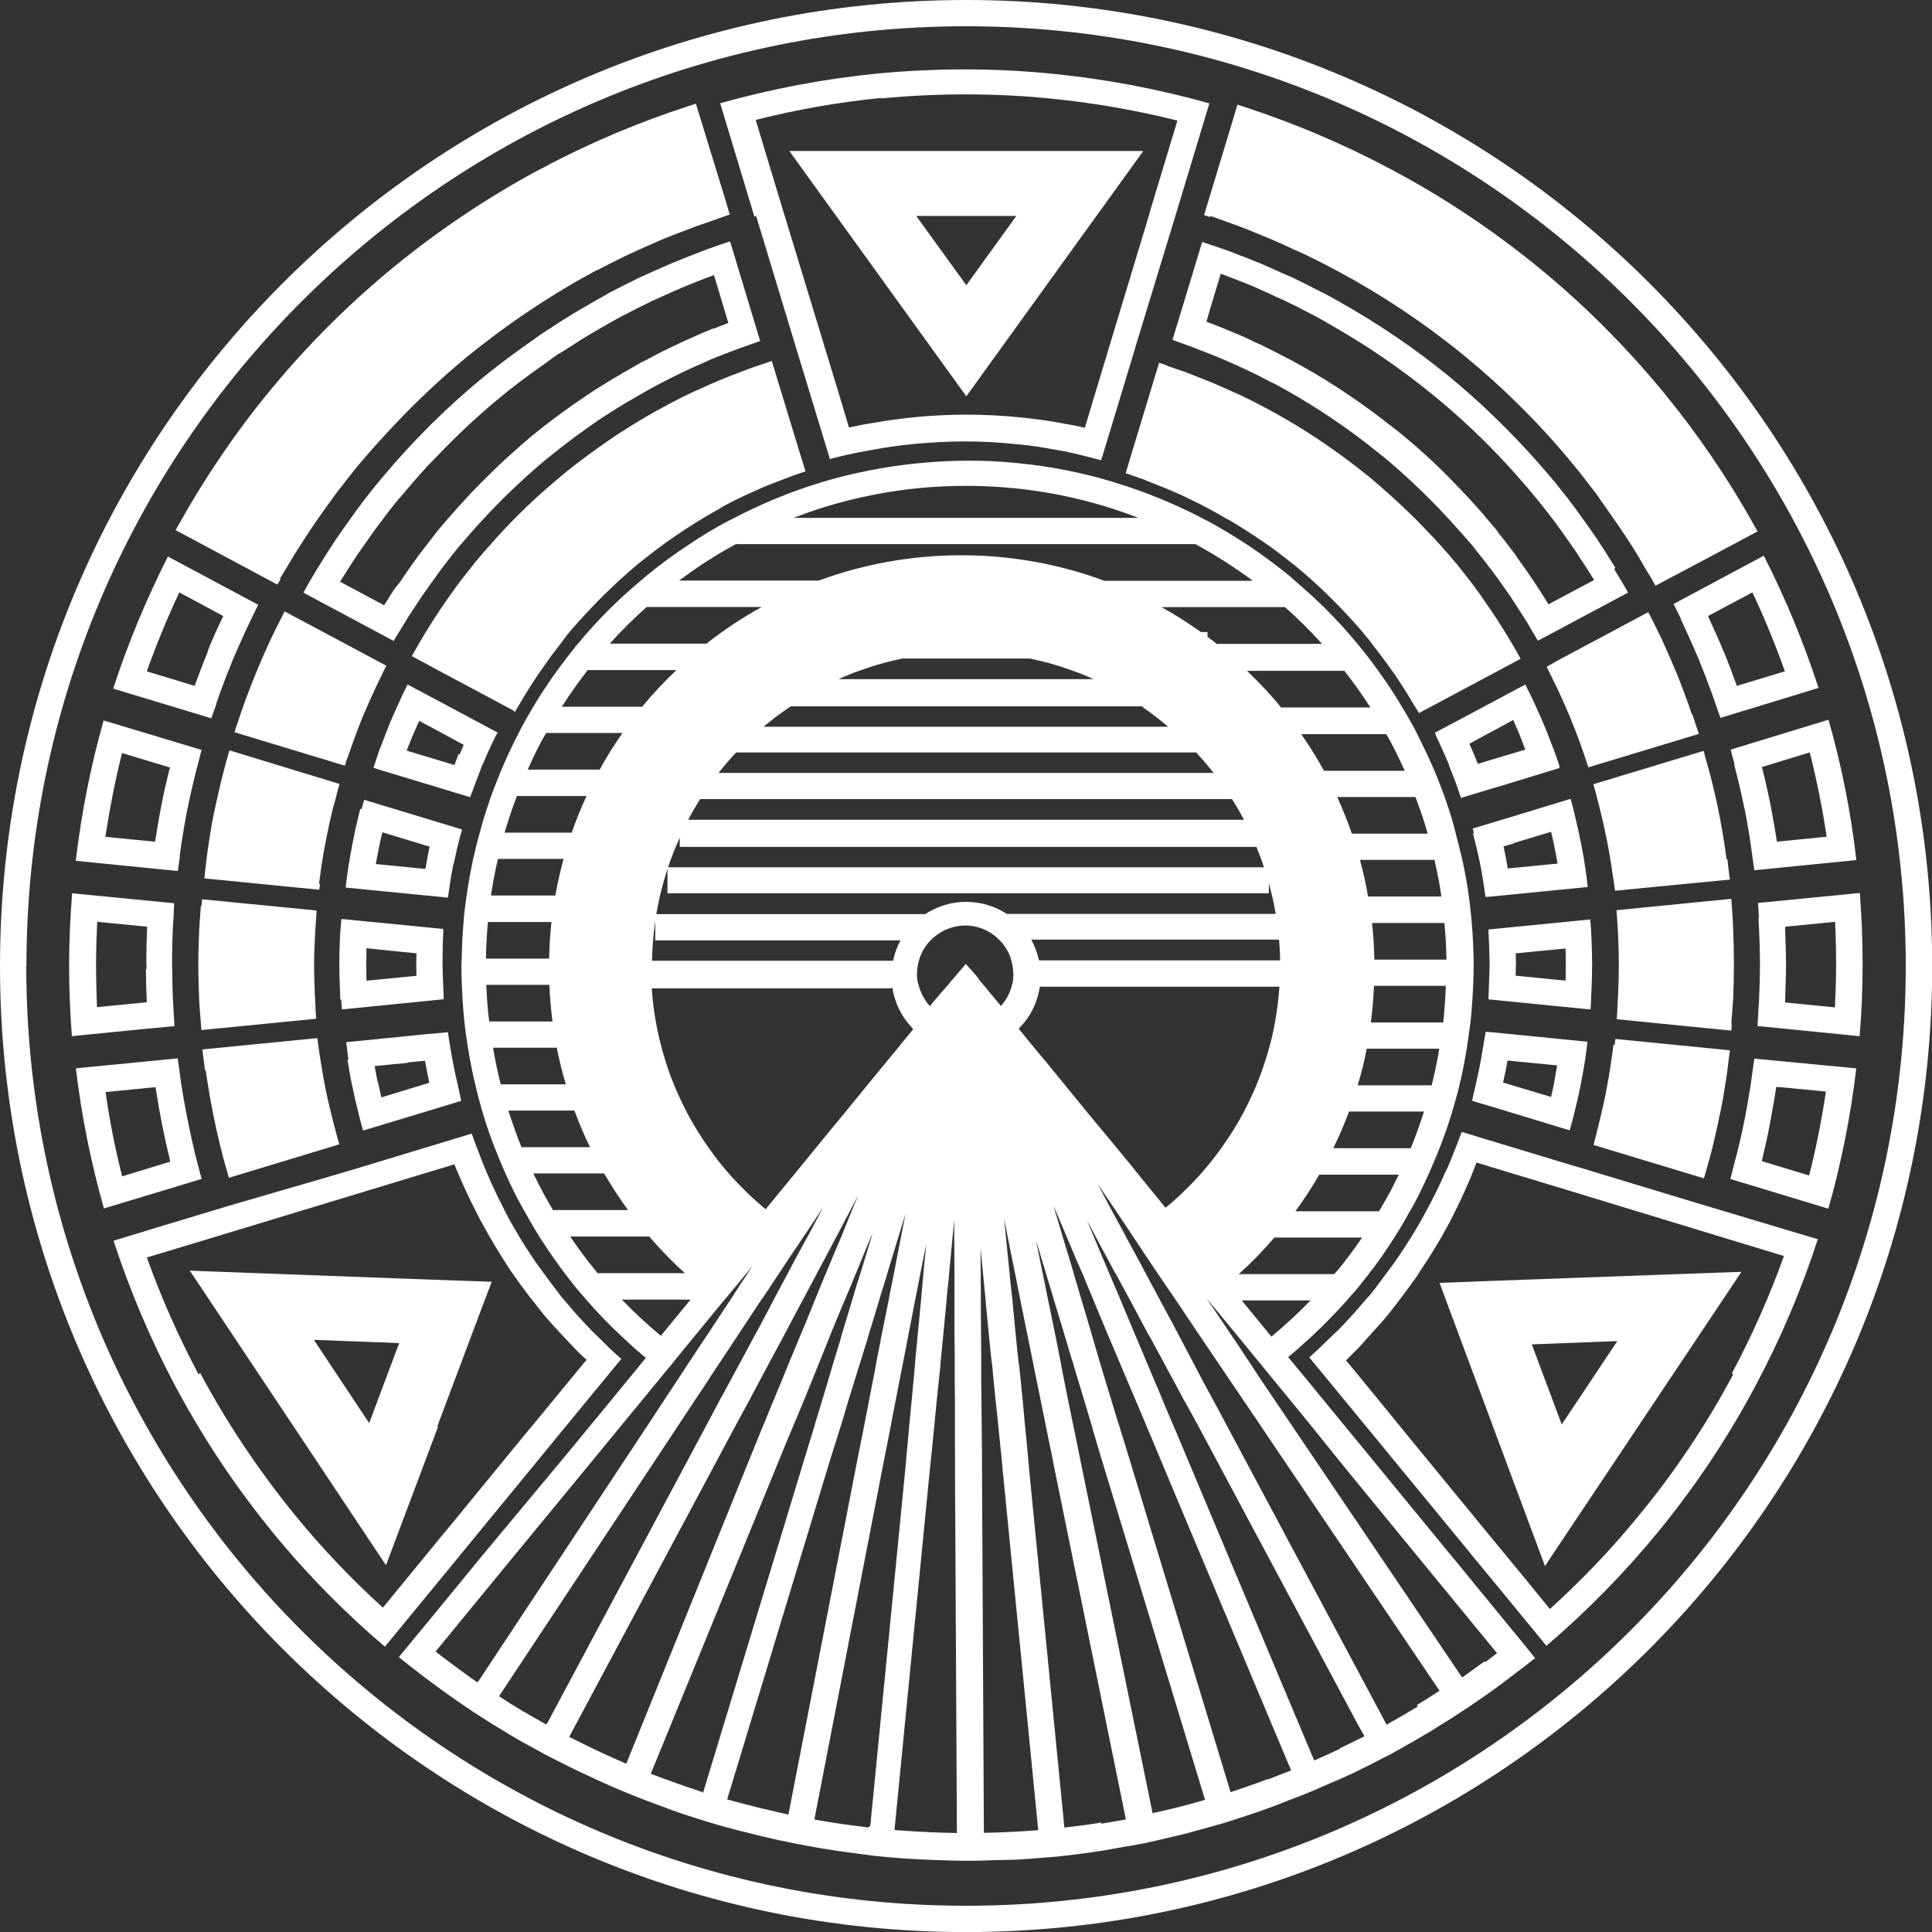 <svg xmlns="http://www.w3.org/2000/svg" width="83.293" height="83.296" viewBox="0 0 83.293 83.296"><rect x="0" y="0" width="83.293" height="83.296" fill="#333333" stroke="none"/><path fill="#fff" d="M7.52 44.228l-.034-.604-.032-.54c-.018-.413-.026-.83-.03-1.243l-.005-.25v-.24c0-.43.01-.85.03-1.28l.03-.49.03-.64-4.4-.43c-.08 1.03-.13 2.06-.13 3.1 0 1.02.04 2.04.12 3.06l3.23-.32 1.16-.11zM6.29 41.76l.002.092c.003.453.014.872.033 1.288l.002.07-.08.008-2.066.203c-.02-.6-.04-1.21-.04-1.82 0-.62.02-1.24.05-1.86l2.15.21v.07c-.02.44-.03.89-.03 1.33v.25l.01.17zm10.3 29.236l.013-.015 3.23-3.93.007-.01.443-.54 3.25-3.96.853-1.04.93-1.13 1.3-1.58.155-.18.02-.02-.09-.08c-.3-.26-.59-.55-.87-.83l-.29-.28-.18-.19c-.34-.35-.67-.72-.99-1.11l-.14-.16-.46-.6-.27-.37c-.19-.26-.39-.52-.57-.8-.17-.25-.34-.52-.5-.78-.22-.37-.44-.74-.64-1.13v-.01l-.09-.18c-.12-.24-.25-.48-.36-.73l-.16-.34-.14-.32-.12-.28-.15-.37-.18-.48-.05-.12-.13-.35-.07-.21-4.914 1.49-.826.246-4.81 1.4-.01.003-2.715.82-2.17.66c.7 2.142 1.59 4.26 2.69 6.32 1.22 2.273 2.63 4.374 4.21 6.3 1.47 1.796 3.09 3.432 4.82 4.9zM8.566 59.26c-.865-1.616-1.612-3.31-2.235-5.046l1.06-.32 2.72-.822 4.76-1.445.82-.248 2.7-.82 1.2-.36.08.2.1.23.06.15.29.64.05.1.12.26.22.43.17.34.03.06.08.14.33.59c.28.48.57.95.87 1.41l.12.17c.22.32.47.66.77 1.05l.06.07.43.55c.27.33.58.67.92 1.03l.28.3.05.05.14.15c.17.17.35.35.53.51l-.09.1-1.3 1.58-.93 1.13-.27.32-3.243 3.96-.45.54-2.5 3.05c-1.36-1.23-2.63-2.57-3.8-4-1.55-1.91-2.93-3.965-4.08-6.12zm10.287 2.238l.424-1.135.595-1.582.424-1.13.595-1.58.31-.81-2.81-.1-10.21-.38.31.46 8.15 12.24 2.24-5.96zm-5.323-3.734l3.68.138-1.294 3.45-2.385-3.588zm-4.836-6.93l-.18-.68-.103-.4c-.24-1.004-.44-2.014-.6-3.025l-.06-.45-.09-.65-1.84.18-2.55.25c.24 2.02.64 4.04 1.21 6.04l3.74-1.13.49-.15zm-3.433-.14c-.3-1.187-.54-2.395-.71-3.612l1.39-.136.76-.075.01.03c.16 1.06.37 2.11.62 3.13l.01.05-2.06.63zm36.39 32.602c23.01 0 41.65-18.646 41.65-41.646C83.3 18.64 64.65 0 41.65 0 18.645.002 0 18.646 0 41.65c0 23 18.646 41.646 41.646 41.646zM1.14 41.65C1.138 30.457 5.668 20.332 13 13 20.333 5.667 30.455 1.132 41.646 1.132c11.19 0 21.315 4.536 28.648 11.87S82.16 30.458 82.162 41.648c-.002 11.187-4.535 21.314-11.868 28.646S52.836 82.162 41.646 82.162c-11.19 0-21.313-4.533-28.646-11.865C5.665 62.964 1.134 52.837 1.132 41.65h.002zm67.45 1.417l.018-.284c.02-.402.032-.81.032-1.215 0-.39-.014-.78-.03-1.17l-.02-.368-.03-.39-3.846.38-.544.054.006.166c.02.372.035.74.04 1.108l.004.1.002.12-.002.11-.028.802-.016.465-.005.14.89.087 3.51.348.03-.453zm-1.096-.79l-2.15-.213.006-.38.006-.116-.004-.127-.006-.34 2.15-.21.01.69-.01.71zm-52.54-9.527l.146-.415.13-.367c.13-.363.27-.724.413-1.08l.057-.13c.15-.355.307-.707.47-1.06l.174-.362.188-.39.12-.246-1.4-.75-2.98-1.59-.13.255-.28.555-.19.39c-.42.902-.797 1.813-1.134 2.742l-.14.398-.2.592-.09.275 1.93.585 2.827.857.083-.26zm7.244-2.05l.126-.22.01-.017.108-.184.21-.35.334-.53.22-.33.126-.18.253-.36.214-.3.37-.48.15-.2.08-.11.01-.02c.36-.44.74-.85 1.13-1.26.37-.39.76-.77 1.16-1.14.26-.24.53-.47.8-.7l.29-.23c.29-.23.58-.45.88-.67.56-.4 1.14-.78 1.74-1.14l.68-.39.04-.03.03-.02.06-.03c.26-.14.54-.28.81-.41l.33-.15.6-.268.38-.15.38-.146.18-.07.39-.146.18-.06.26-.085-.24-.77-1.215-3.99-.28.095-.334.11-.45.16-.74.285-.44.176c-.27.11-.536.23-.8.356l-.35.15c-.38.18-.76.37-1.13.57l-.03.02c-1.16.613-2.25 1.31-3.28 2.07-.396.29-.78.58-1.154.89l-.28.237c-.605.51-1.184 1.03-1.734 1.588-.37.368-.72.748-1.06 1.13-.24.27-.48.54-.71.82l-.204.26-.4.506-.16.21-.31.43-.34.49-.076.11-.296.45-.39.62-.26.44-.17.3-.145.25.57.303.44.24 2.97 1.586.41.22zm47.445-6.224l-.48-.76-.346-.53c-.185-.27-.375-.536-.564-.798l-.316-.444c-.26-.348-.526-.688-.797-1.023l-.127-.16c-.4-.48-.816-.95-1.24-1.41-1.035-1.12-2.14-2.17-3.31-3.13-1.478-1.21-3.05-2.27-4.698-3.2l-.646-.36-.09-.04c-.42-.22-.85-.43-1.27-.64l-.51-.22c-.3-.14-.6-.27-.9-.4l-.57-.23c-.29-.11-.57-.22-.86-.33l-.61-.21-.48-.16-.8 2.64-.48 1.58.38.14.47.17.77.3.47.19c.26.11.52.23.79.35l.41.19c.3.14.6.29.89.45l.27.13c1.35.73 2.65 1.57 3.87 2.51.24.19.49.38.73.58l.02.01c.44.36.86.74 1.272 1.12.54.51 1.064 1.03 1.573 1.59l.57.63.435.5.09.11.09.12c.24.295.48.6.71.91l.23.31.53.756.255.39.46.72.254.436.214.36 3.89-2.075-.256-.442-.345-.57zm-2.875 1.588l-.402-.634-.07-.105-.195-.3c-.18-.264-.36-.526-.55-.786l-.09-.13-.14-.21c-.23-.31-.48-.63-.73-.94l-.02-.03-.07-.1-.11-.13-.29-.34-.05-.06-.09-.11c-.44-.51-.9-1-1.37-1.48-.38-.39-.77-.77-1.18-1.14-.33-.3-.66-.58-1-.86-.22-.18-.44-.35-.67-.52l-.11-.09c-1.29-.99-2.64-1.87-4.04-2.61l-.16-.08-.11-.06c-.31-.16-.62-.32-.93-.47l-.32-.14-.11-.06c-.27-.13-.54-.25-.82-.36l-.34-.14-.14-.06-.65-.25.16-.55.46-1.52.78.3.18.07.38.15.86.39.19.09.3.13c.4.19.81.4 1.21.61l.1.05.39.214.24.14c1.63.92 3.15 1.96 4.54 3.1 1.11.905 2.19 1.92 3.2 3.02.45.493.84.94 1.19 1.37l.05.06.077.092c.286.352.54.68.77.99l.17.24.14.19.54.77.21.33.12.18c.157.24.31.472.46.72l-1.9 1.01zm.477 7.01l-.126-.39-.11-.303c-.13-.35-.27-.7-.41-1.05l-.02-.05c-.15-.36-.32-.72-.48-1.08l-.15-.31-.19-.38-1.85.99-.3.16-1.75.93.02.04.04.11c.19.41.38.81.55 1.23v.02l.09.24c.14.34.27.68.38 1.03l.04.11.01.03.09-.03 1.26-.38.64-.19 2.22-.68zm-3.522-.114l-.184-.455-.19-.44.79-.43.05-.026.17-.09.88-.48.28.65.02.04v.01l.22.58-1.11.33-.96.29zM14.71 43.113l.03.406 3.01-.3 1.38-.14-.005-.15-.018-.46c-.014-.3-.028-.6-.028-.9v-.24c0-.38.01-.76.03-1.13v-.15l-3.47-.34-.92-.09-.04.44-.02.29c-.02.4-.03.81-.03 1.21 0 .39.01.78.03 1.18l.01.34zm1.097-2.232l2.146.22-.007.49.007.48-.314.03-1.84.18-.01-.68.01-.71zm4.464-6.52l.01-.03.05-.12c.12-.34.25-.67.38-1.01l.09-.24.02-.03c.17-.41.36-.82.56-1.22l.05-.09.02-.04-2.04-1.09-.22-.12-1.62-.86-.19.38-.14.31c-.16.35-.32.7-.47 1.06l-.02.06c-.14.35-.27.7-.41 1.06l-.12.36-.12.36.21.07 2.12.64 1.81.55.09.03zm-.5-1.86l-.01.02v.02l-.17.44-2.06-.62.24-.6.03-.07.27-.61.34.18.25.13.48.26.85.46-.18.43v-.01zm-4.24 2.36l-.07.3c-.19.77-.34 1.55-.46 2.34l-.05.36-.05.4.15.02 3.89.38.36.04.01-.03.02-.11c.06-.44.13-.89.22-1.32l.01-.02.03-.13c.08-.37.17-.75.27-1.13l.02-.04.04-.16-4.22-1.28-.12.42zm.92 1.01l1.94.59.13.04-.1.49-.01.08-.07.39-2.14-.21c.08-.45.17-.91.28-1.36zm33.8-20.14l-.28-.09-1.21 3.99-.23.77.26.09.2.07.4.14v.01l.16.06.43.17.37.15.64.28.29.14c.31.15.61.3.91.46l.72.41.05.02.46.28c.43.26.84.54 1.25.82.39.28.77.57 1.14.87h.01l.03.03c.27.22.54.45.8.69.4.36.78.74 1.16 1.13.39.41.77.82 1.13 1.27l.07.08.174.235c.257.327.51.657.75 1l.098.135.067.09c.296.436.585.89.854 1.35l.08.13.01.01.13.22.415-.22 3.97-2.12-.14-.25-.17-.296-.28-.47-.4-.64-.28-.42-.07-.1-.4-.58-.243-.338-.164-.215c-.2-.26-.396-.514-.6-.763-.23-.28-.47-.55-.71-.82-.35-.39-.71-.76-1.07-1.13-.53-.52-1.07-1.022-1.627-1.5l-.1-.084-.28-.24c-.377-.303-.76-.6-1.15-.884-1.054-.776-2.155-1.47-3.3-2.08-.37-.2-.75-.39-1.13-.57l-.35-.155c-.26-.12-.53-.24-.8-.354l-.45-.18-.71-.28-.5-.173-.32-.11zm-18.79-5.32l-.45.15-.62.22-.84.33-.57.23c-.31.13-.62.27-.93.41l-.47.21c-.43.21-.85.42-1.27.64l-.12.06v.01c-.31.17-.62.35-.93.53l-.48.28c-.32.19-.64.4-.95.6l-.42.27-.52.37c-.7.49-1.39 1-2.04 1.53-1.6 1.31-3.04 2.75-4.34 4.3l-.21.25c-.33.4-.64.8-.94 1.21l-.3.42c-.2.28-.4.56-.59.84l-.32.49-.5.8-.32.54-.25.45 3.89 2.08.2-.33.28-.46c.14-.223.28-.45.43-.67l.29-.44.25-.354.19-.27.06-.077.26-.37c.25-.33.5-.66.765-.983l.04-.05.09-.104c.32-.38.654-.76 1-1.13l.336-.36c.4-.42.81-.825 1.24-1.22.41-.38.835-.76 1.276-1.12l.02-.01c.7-.57 1.428-1.11 2.19-1.626.517-.34 1.05-.67 1.596-.98.27-.15.53-.31.8-.45l.03-.015c.394-.21.79-.41 1.19-.6l.39-.18.81-.36.478-.19.74-.28.51-.18.34-.12-.94-3.11-.332-1.11zm-.74 3.76l-.09.04-.39.16-.85.38-.14.07-.26.12c-.44.21-.84.42-1.23.63l-.03.01h-.01l-.66.38-.16.09c-.63.37-1.18.7-1.66 1.03-.79.53-1.56 1.1-2.3 1.7-.33.28-.66.57-.99.87-.4.36-.79.74-1.18 1.13l-.43.44c-.38.41-.72.78-1.04 1.15l-.44.52-.04.05-.394.51-.4.52-.17.24-.1.14c-.17.24-.35.49-.51.74L17 25.4l-.08.125-.36.57-1.9-1.016.457-.72.11-.17.204-.31.57-.81.12-.17.17-.23c.31-.42.6-.8.91-1.17l.09-.1.12-.14c.33-.4.67-.78 1.01-1.16l.46-.47c.86-.9 1.77-1.75 2.71-2.52.57-.47 1.22-.96 1.97-1.48l.2-.15.3-.21.22-.13.19-.12.16-.1c.25-.17.5-.33.76-.48l.24-.14.24-.14.16-.09c.24-.14.48-.28.73-.41l.04-.028.09-.04c.41-.216.82-.42 1.23-.62l.25-.11.2-.09c.3-.14.6-.27.904-.4l.366-.15.18-.07c.25-.1.5-.2.76-.29l.62 2.06-.62.243zm42.2 16.58l-.14-.42c-.16-.45-.34-.91-.52-1.37l-.01-.01c-.18-.44-.38-.89-.59-1.35l-.18-.38-.29-.58-.13-.25-3.95 2.11-.19.11-.24.13.12.25.21.43.17.35c.18.38.34.75.5 1.13l.03.08c.15.36.29.72.42 1.08l.12.34.14.42.09.26 4.76-1.44-.09-.27-.18-.55zm-9.42 5.17c.1.37.19.75.27 1.13l.03.14c.09.45.16.89.22 1.34l.02.1.01.04.35-.03 4.05-.4-.05-.42-.04-.3c-.11-.78-.27-1.56-.46-2.34l-.08-.34-.11-.4-2.76.84-1.46.44.04.15.02.06zm1.75.43l1.62-.49c.11.45.2.91.28 1.37l-2.15.21-.08-.47-.1-.48.45-.13zm-50.27 9.33c.06.38.12.75.2 1.12l.01.03c.08.4.17.79.27 1.18l.07.29.12.44 2.75-.83 1.48-.45-.03-.16-.11-.51c-.13-.53-.23-1.06-.32-1.59l-.09-.56-.02-.14-.89.08-.89.09-2.604.26.044.36.05.39zm2.62.12l.72-.07c.06.32.12.64.19.95l-2.07.63-.15-.67-.01-.02-.01-.02-.12-.64 1.43-.14zm45.84 1.65l.94.28 3.29 1 .11-.39.09-.35c.09-.37.18-.73.25-1.1l.02-.09c.07-.38.14-.75.2-1.12l.05-.37.05-.4-4.04-.4-.35-.03-.02.13-.1.57c-.08.54-.19 1.06-.31 1.59l-.12.52-.03.15zm1.54-1.73l2.15.21-.11.64-.01.04v.04l-.14.64-2.07-.62c.07-.31.14-.63.19-.95zm9.66-1.62l.05-.63.03-.43c.02-.48.03-.96.03-1.44v-.1c0-.47-.01-.94-.03-1.41l-.02-.46-.04-.59-.02-.29-4.95.49.02.28.03.45.02.37c.02.42.03.82.03 1.24v.03c0 .41-.01.81-.03 1.22l-.02.39-.02.44-.02.28 4.94.49.02-.29zm-.21-7.07l-.06-.46c-.07-.47-.15-.94-.24-1.41l-.01-.04c-.09-.48-.2-.96-.32-1.44l-.11-.42-.17-.61-.07-.28-4.76 1.44.08.27.11.43.1.39c.1.4.19.8.27 1.2l.01.04c.08.4.15.79.21 1.19l.05.34.07.46.04.27 2.37-.23 2.58-.25-.04-.29-.07-.59zm-4.87 8l-.06.46-.05.34c-.06.42-.13.83-.21 1.23v.02c-.08.4-.17.8-.27 1.2l-.09.37-.11.44-.07.27 4.76 1.44.08-.28.16-.57.12-.45c.11-.46.22-.92.31-1.39l.02-.08c.1-.464.18-.935.25-1.403l.07-.47.07-.59.04-.287-4.94-.49-.03.27zm-57.5-20.07l.29-.48.33-.55c.17-.28.35-.55.53-.83l.33-.5c.21-.3.42-.6.64-.9l.28-.39c.32-.42.65-.84.99-1.26.24-.28.49-.57.74-.85s.51-.56.77-.84c1-1.06 2.07-2.07 3.21-3.01.4-.32.8-.63 1.21-.94 1.35-1 2.79-1.93 4.32-2.75l.08-.03c.46-.24.91-.47 1.36-.68l.48-.22c.33-.14.65-.29.98-.43l.58-.23.9-.34.61-.21.51-.182.26-.09-.17-.58-1.29-4.2-.27.09c-2.17.7-4.294 1.59-6.37 2.7l-.02.01h-.01c-2.285 1.22-4.39 2.64-6.33 4.22-1.993 1.634-3.8 3.444-5.393 5.39-1.48 1.8-2.775 3.72-3.895 5.724l-.143.25 4.39 2.35.14-.24zM49.29 6.51H34.03l7.63 10.576L49.29 6.51zm-9.783 2.8h4.31l-2.156 2.987L39.5 9.31zm12.664-.003l.52.184.61.22c.3.11.61.23.91.36l.56.23c.33.14.67.29 1 .45l.45.2c.48.23.95.47 1.42.72 1.95 1.05 3.8 2.28 5.53 3.7 1.7 1.4 3.28 2.97 4.7 4.71.33.4.65.82.97 1.24l.27.39.63.9.35.52c.18.27.35.54.52.82l.33.57.3.49.13.24 2.17-1.15 2.23-1.19-.14-.25c-1.14-2.05-2.45-3.96-3.89-5.72-1.64-1.99-3.44-3.8-5.4-5.4-1.98-1.62-4.11-3.04-6.35-4.23-2.04-1.09-4.18-2-6.37-2.71l-.27-.09-1.44 4.76.26.09zm20.29 17.385l.19.407c.21.46.42.93.62 1.4l.01.04c.19.46.36.92.53 1.38l.15.43.21.6.2-.06 4.03-1.23c-.63-1.93-1.41-3.84-2.36-5.7l-3.89 2.08.31.62zm3.09-1.152c.52 1.108.99 2.247 1.4 3.403l-2.07.627-.01-.026c-.19-.53-.37-1-.55-1.432l-.01-.01v-.02l-.01-.01c-.18-.444-.39-.918-.64-1.454l-.02-.063 1.91-1.015zM8.87 46.15l.06.406c.15.973.34 1.945.58 2.906l.114.45.165.588.08.278 4.76-1.444-.08-.267-.12-.46-.09-.34c-.1-.404-.2-.81-.28-1.213l-.01-.03c-.08-.4-.15-.794-.21-1.19l-.06-.372-.06-.432-.04-.275-4.53.447-.13.012-.29.03.03.286.08.62zm.45-15.8l.15-.44c.17-.468.35-.933.54-1.395l.02-.052c.195-.46.4-.92.61-1.375l.21-.435.28-.58-.805-.43-3.086-1.65c-.93 1.836-1.72 3.74-2.36 5.694l4.23 1.28.22-.616zm-.354-2.268l-.003.002c-.187.455-.367.925-.554 1.438l-.02.046-2.06-.625c.41-1.152.88-2.29 1.4-3.403l1.9 1.02-.03.05c-.24.506-.45.97-.63 1.42l-.02.052zm-1.22 8.826l.07-.51c.076-.5.16-.993.258-1.49l.004-.02c.1-.5.215-.996.335-1.487l.11-.42.167-.65-3.75-1.13-.473-.14c-.56 1.98-.96 4-1.2 6.05l4.4.44.086-.61zm-.433-3.78c-.14.567-.254 1.067-.35 1.562-.092.463-.18.966-.267 1.537l-.01.06-2.145-.21c.19-1.214.42-2.423.72-3.612l2.07.625v.04zm67.45-.17l.12.465c.122.496.236.992.338 1.493l.01.03c.09.493.18.987.25 1.483l.06.44.09.65 4.4-.44c-.23-2.03-.63-4.05-1.2-6.05l-4.22 1.29.17.63zm3.267-.494c.298 1.187.542 2.396.722 3.61l-2.146.213-.004-.028c-.088-.57-.176-1.07-.263-1.52l-.01-.04v-.02c-.1-.48-.21-.98-.35-1.54l-.02-.07 2.06-.63zM32.594 9.296l1.69 5.578.64 2.103.8 2.634.052.18.23-.06.373-.09.12-.03.53-.11.37-.07.68-.12.33-.05c.33-.05.67-.09 1-.12.73-.07 1.47-.11 2.2-.11.74 0 1.49.04 2.22.12h.02c.33.03.66.07.99.12l.34.06.68.12.37.08.51.12.15.04.35.09.23.06.06-.18.72-2.37.71-2.35v-.01l1.58-5.18.12-.394 1.48-4.9c-2.2-.62-4.47-1.05-6.75-1.275-1.27-.13-2.54-.19-3.81-.19-1.25 0-2.51.06-3.77.18-2.26.227-4.52.65-6.76 1.28l.73 2.42.75 2.48zm5.376-5.05c1.198-.117 2.427-.178 3.655-.178 1.232 0 2.48.06 3.698.184 1.833.182 3.657.5 5.438.946l-1.14 3.775-.11.39-1.57 5.19-.71 2.354-.46 1.535-.24-.055-.39-.077-.72-.127-.12-.02-.23-.037c-.37-.052-.71-.094-1.06-.13-.77-.077-1.56-.12-2.33-.12-.78 0-1.56.04-2.32.117-.32.033-.67.077-1.05.13l-.22.036-.13.02-.71.12-.4.08-.25.05-.54-1.8-.64-2.1-1.7-5.58-.75-2.48-.39-1.3c1.78-.45 3.61-.77 5.44-.95zm24.528 62.74l-3.624-4.418-.88-1.07-.93-1.135-1.3-1.582-.23-.27c.33-.27.65-.56.967-.85.54-.5 1.06-1.03 1.55-1.58l.49-.56.45-.57c.4-.51.77-1.04 1.11-1.58.24-.37.46-.75.67-1.13l.16-.27c.23-.43.44-.87.64-1.31.17-.37.33-.75.48-1.13.19-.49.37-.99.53-1.51l.02-.07c.11-.37.22-.75.31-1.13.13-.52.23-1.05.32-1.59.06-.37.11-.75.16-1.13l.03-.27c.04-.43.07-.87.09-1.31.01-.27.02-.55.02-.83v-.3c-.01-.53-.03-1.06-.08-1.58l-.02-.25c-.03-.295-.06-.59-.1-.88-.07-.534-.17-1.06-.28-1.58-.09-.38-.18-.76-.28-1.13l-.16-.61c-.1-.33-.21-.654-.32-.98-.14-.38-.28-.76-.44-1.13-.23-.54-.48-1.065-.74-1.58l-.13-.26c-.16-.3-.33-.59-.5-.87-.32-.55-.67-1.08-1.04-1.59-.27-.377-.545-.746-.84-1.1l-.03-.036c-.454-.554-.94-1.085-1.444-1.59-.395-.39-.81-.764-1.233-1.13l-.31-.273c-.566-.463-1.16-.9-1.77-1.31-.58-.38-1.17-.74-1.787-1.07l-.12-.06c-1.216-.64-2.496-1.17-3.835-1.576l-.02-.01c-1.345-.41-2.742-.69-4.182-.83-.7-.07-1.41-.11-2.14-.104-.72 0-1.44.04-2.14.11-1.44.14-2.84.42-4.18.82l-.02.01c-1.338.403-2.618.94-3.834 1.58l-.125.06c-.61.32-1.21.68-1.78 1.07-.61.4-1.21.84-1.776 1.31l-.32.27c-.43.363-.84.74-1.24 1.13-.505.5-.987 1.03-1.44 1.58l-.03.03c-.29.36-.57.73-.84 1.1-.368.51-.72 1.04-1.046 1.59-.17.29-.34.58-.492.87l-.13.26c-.27.52-.516 1.05-.743 1.59-.15.372-.3.75-.44 1.13-.11.33-.22.653-.32.983l-.166.6c-.106.37-.197.75-.28 1.13-.11.52-.205 1.05-.28 1.58-.04.29-.08.585-.11.88l-.016.256c-.047.52-.07 1.05-.08 1.58l-.01.3c0 .28.01.56.02.83.02.44.045.88.084 1.31l.03.27c.04.386.096.76.157 1.136.09.54.19 1.06.32 1.59.09.38.19.76.3 1.133l.02.07c.153.514.33 1.014.524 1.51.15.38.31.76.475 1.13.2.44.41.886.65 1.31l.15.27c.22.39.44.77.672 1.14.35.546.72 1.075 1.11 1.59l.445.57.485.56c.49.56 1 1.09 1.55 1.59.31.294.63.58.96.85l-.23.284-1.3 1.584-.17.21-.76.92-.88 1.07-3.664 4.4-2.15 2.62L17.56 71l-.367.44.45.36c.44.346.884.684 1.334 1.01.48.35.97.69 1.46 1.016.51.33 1.02.65 1.54.96.43.256.87.497 1.31.735l.21.12.03.01c.65.34 1.31.67 1.97.97.53.25 1.07.49 1.62.71.51.21 1.03.41 1.55.59l.14.06c.55.2 1.1.38 1.66.55h.01l.02.01c.59.18 1.18.34 1.77.48l.35.09c.577.14 1.15.27 1.738.38.59.12 1.19.22 1.788.31l.81.11c.32.04.63.09.95.12h.03c.71.08 1.44.12 2.17.15.53.02 1.06.04 1.6.04h.17c.387 0 .77-.02 1.15-.03l.66-.012c.477-.02.948-.06 1.42-.1l.32-.027h.04c.72-.07 1.45-.17 2.16-.28l.66-.12c.365-.06.73-.12 1.094-.194.35-.076.69-.16 1.04-.24l.72-.17.61-.17c.37-.1.74-.2 1.11-.31l.01-.007.41-.13.87-.286.78-.28.74-.29c.31-.12.61-.23.915-.36l.66-.29c.34-.144.67-.285 1-.44.53-.25 1.06-.52 1.588-.797l.01-.006h.02l.477-.27c.486-.27.957-.54 1.41-.815l.36-.23c.386-.23.77-.48 1.14-.73h.007c.5-.34.997-.68 1.477-1.04l.38-.29.62-.47.45-.352-.36-.448-3.27-3.99zm-7.684-9.36l-1.282-1.563h2.97c-.534.55-1.095 1.07-1.688 1.562zm2.838-2.845l-.13.15h-4.118c.548-.49 1.06-1.02 1.54-1.58h3.78c-.337.5-.695.98-1.072 1.44zm-13.04-9.58L44 44.45l-.08-.097.253-.286c.34-.432.573-.956.656-1.527h10.33c-.04.52-.1 1.026-.19 1.527-.07.384-.15.764-.26 1.132-.15.54-.33 1.07-.54 1.58-.16.39-.34.76-.53 1.13-.29.55-.62 1.08-.98 1.58-.28.39-.58.77-.9 1.13-.47.52-.97 1.01-1.51 1.45l-1.19-1.46-.37-.46-.56-.68-1.31-1.58-.8-.98-.13-.16-.76-.93-.55-.66zm-5.78-4.68c-.14.26-.25.54-.315.84l-.016.06H28.11v-.05c.013-.54.057-1.07.13-1.58l.01-.08v.83h10.585zm-.366 2.03c.083.57.315 1.1.656 1.53l.25.29-.567.69-.126.16-.21.25-1.1 1.34-.36.44-.57.7-.53.64-.77.94-.93 1.14-1.2 1.46c-.54-.44-1.04-.93-1.51-1.45-.32-.36-.62-.73-.9-1.13-.36-.5-.69-1.03-.98-1.58-.19-.37-.37-.74-.53-1.13-.22-.51-.39-1.04-.54-1.58-.1-.37-.19-.75-.26-1.13-.09-.5-.16-1-.19-1.52h10.33zm-10.17-3.15c.044-.25.097-.5.15-.75.095-.4.204-.8.33-1.19v1.05h25.928v-.44l.146.58c.057.25.104.5.147.75h-11.59c-.507-.33-1.11-.52-1.76-.52s-1.256.2-1.76.53h-11.59zm25.866-2.91l.223.58.107.32h-25.69l.108-.31c.12-.33.25-.65.396-.96v.39h24.856zm-4.967-6.06l.104.08c.36.25.72.53 1.06.82H32.92c.343-.29.7-.56 1.068-.81l.107-.07H49.19zM36.15 29.28c.31-.14.625-.268.946-.38.588-.213 1.193-.386 1.816-.51h5.478c.62.124 1.23.297 1.813.51.32.113.635.24.943.38h-10.99zm15.41 3.15c.23.248.45.503.664.768l.1.123H30.98l.094-.12c.212-.26.433-.52.662-.76h19.82zm1.554 2.023c.186.287.355.584.52.888H29.67c.156-.3.33-.6.51-.89h22.93zm2.03 6.062c.025.277.042.555.046.835v.054H44.795l-.015-.055c-.07-.3-.18-.58-.32-.84h10.68zm4.77 10.896c-.148.28-.303.54-.46.81h-3.607c.37-.51.716-1.03 1.03-1.58h3.43l-.393.78zm.897-1.91h-3.33c.25-.51.48-1.04.68-1.58h3.23c-.17.54-.36 1.07-.57 1.58zm.9-2.71h-3.18c.16-.52.29-1.04.39-1.58h3.13c-.09.54-.2 1.07-.33 1.59zm.55-3.1l-.04.39H59.1c.068-.52.114-1.05.136-1.58h3.1c-.02.4-.042.8-.082 1.2zm.01-3.91c.05.52.08 1.05.09 1.59h-3.11c-.01-.53-.04-1.06-.1-1.58h3.13zm-.43-2.72c.12.53.23 1.05.3 1.59h-3.16c-.09-.53-.21-1.06-.35-1.58h3.21zm-.82-2.71c.16.44.32.87.45 1.31l.08.28h-3.27c-.18-.54-.4-1.06-.63-1.58h3.38zm-1.26-2.71l.16.28c.23.43.44.86.64 1.31h-3.48c-.3-.55-.63-1.07-.98-1.58h3.67zm-1.81-2.73c.4.51.78 1.04 1.13 1.59h-3.85c-.45-.56-.95-1.08-1.47-1.58h4.19zM57 27.76h-4.543l-.4-.31v-.2h-.28c-.546-.388-1.11-.747-1.7-1.075H55.4c.56.5 1.096 1.028 1.6 1.586zm-21.364-5.927c1.28-.385 2.61-.656 3.982-.79.67-.064 1.347-.097 2.028-.097.687 0 1.36.033 2.032.098 1.37.133 2.702.402 3.98.79.482.145.955.314 1.422.493H34.215c.468-.18.94-.348 1.42-.494zm-3.878 1.626h19.78c.864.47 1.692 1 2.476 1.58h-6.4c-1.918-.71-3.99-1.1-6.154-1.1-2.163 0-4.235.38-6.154 1.09h-6.024c.782-.59 1.61-1.12 2.476-1.59zm-3.86 2.71h4.944c-.84.46-1.636.99-2.383 1.58h-4.17c.5-.56 1.04-1.09 1.6-1.59zm-2.552 2.72h3.812c-.52.5-1.015 1.02-1.474 1.58h-3.462c.35-.55.725-1.08 1.124-1.59zm-1.96 2.99l.158-.28h3.292c-.354.51-.685 1.03-.983 1.58h-3.1c.197-.45.406-.88.634-1.31zm-1.553 3.75c.136-.44.288-.88.452-1.31h3c-.237.52-.45 1.04-.637 1.58h-2.892l.077-.28zm-.365 1.4h2.828c-.14.52-.26 1.05-.354 1.58h-2.776c.08-.54.182-1.06.302-1.59zm-.433 2.72h2.74c-.057.52-.09 1.05-.1 1.58H20.95c.01-.54.037-1.06.085-1.59zm.01 3.91c-.04-.4-.063-.8-.08-1.2h2.72c.02.53.067 1.06.135 1.58h-2.728l-.048-.39zm.545 3.1c-.133-.52-.242-1.05-.336-1.59h2.75c.104.53.235 1.06.39 1.58H21.59zm.896 2.71c-.21-.52-.397-1.05-.57-1.59h2.848c.2.54.424 1.07.674 1.58h-2.952zm1.358 2.71c-.157-.27-.31-.53-.457-.81-.138-.26-.267-.52-.394-.78h3.052c.314.54.657 1.07 1.03 1.58h-3.23zm1.927 2.72l-.12-.15c-.38-.46-.73-.94-1.07-1.44h3.41c.48.56.99 1.09 1.54 1.58h-3.74zm1.03 1.13h2.97l-1.28 1.56c-.59-.49-1.15-1.01-1.68-1.56zm-6.24 16.49c-.27-.19-.55-.39-.82-.59l-.12-.09c-.26-.19-.51-.38-.77-.58l-.07-.06 2.28-2.78.63-.77 3.63-4.41 1.47-1.79.93-1.13.96-1.17.27-.32.07-.09.02-.03.36-.44.55-.67 1.18-1.44.13-.15.15-.18.09-.11.37-.445.33-.4.24-.29-.19.29-.3.45-.31.48-.13.2-.18.27-.87 1.32-.3.45-.33.5-.12.18-.19.293-.31.47-.54.82-.742 1.13-7.3 11.04-.006.01zm2.97 1.82c-.33-.19-.67-.38-1.01-.58-.34-.2-.67-.41-1.01-.63l.01-.01 7.71-11.65.75-1.14.13-.19.32-.48.31-.48.3-.45.75-1.13.46-.7.31-.47.28-.42.05-.06.71-1.07.48-.73.32-.47.26-.39.07-.1.69-1.04.08-.12-.06.112-.59 1.11-.02.03-.255.47-.27.493-.32.61-.605 1.13-.08.16-.27.51-.263.5-.23.42-.61 1.134-.46.85-.19.35-.08.15-.13.23-.14.27-.46.864-6.87 12.86v.01zM27 76.03v.01c-.343-.148-.685-.303-1.025-.46l-.035-.015c-.414-.193-.825-.394-1.233-.6l-.167-.08v-.005l7.16-13.395.177-.33.268-.49.164-.3.1-.193.74-1.39.55-1.023.06-.11.21-.4.27-.51.37-.69.6-1.13.04-.08.27-.5.27-.51.27-.51.6-1.14.32-.61v.01l-.25.6-.46 1.14-.26.61-.22.53-.18.44-.04.08-.43 1.05-.38.94-.22.53-.05.112-.17.41-.3.724-.65 1.587-.1.23-.21.522-.158.38-.06.14-.75 1.852L27 76.04zm3.27 1.216v.01c-.367-.12-.734-.244-1.1-.375-.374-.13-.747-.27-1.117-.41h-.002l.01-.01 5.89-14.4.22-.52.02-.05.2-.47.27-.65.64-1.58.12-.3.21-.52.12-.3.09-.23.56-1.35.26-.61.21-.51v-.01l.12-.28.1-.25.43-1.04.1-.23-.07.24-.33 1.08-.15.5-.02.05-.17.54-.16.54-.45 1.493-.02.09-.14.46-.165.54-.04.13-.17.58-.3 1-.28.92-.06.217-.1.33-.17.544-4.52 14.888zm3.724.974v.01c-.332-.07-.665-.15-.997-.23l-.14-.03c-.44-.11-.88-.222-1.32-.342l-.196-.053.01-.003 4.22-13.916.3-.98.17-.54.17-.54.04-.12.34-1.14.43-1.392.06-.19.11-.35.17-.55.07-.234.48-1.587.06-.21.17-.54.114-.38.05-.17.43-1.414.31-1.01-.2 1.01-.285 1.47-.02.11-.09.45-.11.55-.02.12L38 57.6l-.07.37-.11.56-.04.2-.06.35-.24 1.23-.22 1.13-.07.36-.11.55-.11.55L34 78.18zm3.44.56v.005c-.382-.046-.77-.097-1.153-.15-.39-.06-.78-.12-1.17-.19v-.01l2.96-15.27.11-.557.11-.556.11-.573.22-1.14.2-1.03.11-.56.11-.56.11-.58.29-1.49.02-.1.09-.46.11-.56.02-.11.25-1.25-.12 1.25-.01.12-.05.56-.04.44-.01.12-.14 1.46-.06.63-.05.51v.06l-.05.56-.09.955-.11 1.136-.06.685-.052.56-.05.56-1.52 15.48zm3.844.246c-.384-.004-.773-.02-1.16-.033-.46-.02-.92-.05-1.375-.084l-.18-.01 1.52-15.49.06-.57.056-.56.08-.8.11-1.14.09-.86.06-.57.01-.16.04-.4.07-.73.13-1.35.02-.24.03-.33.06-.56.02-.24.15-1.59.07-.71v.71l.01 1.59v2.72l.01.75v1.14l.01.83V62.312l.004.562v.563L41.254 79zm.914-36.813l-.002-.004v-.01l-.045-.06-.038-.05-.025-.03-.113-.13-.33-.37-.31.36-.15.18-.06.07-.01.01-.04.05-.07.07-.07.09-.02.03-.04.05-.04.04-.12.14-.11.12-.05.06-.1.12-.1.12h-.01l-.25.31c-.23-.26-.4-.57-.49-.926l-.02-.056c-.03-.135-.05-.27-.05-.41l.01-.106c.01-.2.046-.39.11-.57l.015-.055c.12-.32.32-.61.574-.83.37-.32.84-.52 1.37-.527.53 0 1.004.2 1.37.523.26.23.46.51.58.84l.012.05c.062.187.102.37.11.57l.01.107c0 .14-.01.273-.038.41l-.02.05c-.08.35-.25.666-.486.926l-.04-.06-.146-.175-.18-.22-.044-.05-.093-.11-.063-.084-.146-.173-.04-.05-.048-.054-.004-.01-.08-.09-.07-.08-.06-.078zm2.568 36.69c-.384.03-.77.057-1.153.074-.394.02-.794.037-1.19.04v-.007l-.08-15.557v-.56l-.005-.567-.01-.838-.01-1.135-.01-.848v-1.13l-.006-.735-.01-1.336v-.564l-.004-.568v-.25l-.01-1.13v-.004l.11 1.137.024.24.055.566.03.32.02.24.13 1.35.07.7.05.43.02.14.05.56.09.88.12 1.14.08.8.06.56.05.56 1.53 15.49v.01zm2.734-.333l-.06.01c-.46.08-.917.14-1.376.19l-.17.02-1.525-15.49-.05-.56-.05-.56-.07-.69-.104-1.13-.1-1.004-.06-.562-.01-.016-.06-.554-.06-.58-.14-1.46-.01-.128-.05-.44-.06-.565-.01-.13-.16-1.58-.08-.81.16.82.32 1.59.02.09.11.56.1.49.01.07.31 1.52.1.49.113.56.02.09.09.47.23 1.12.23 1.14.11.54.116.56.11.56 3.1 15.23v.01l-1.08.187zm4.474-.98c-.37.11-.744.21-1.12.31-.383.094-.77.186-1.16.27v-.01l-2.89-14.13-.23-1.12-.11-.552-.114-.557-.066-.31-.23-1.13-.27-1.35-.04-.23-.062-.32-.11-.56-.05-.25-.324-1.58-.032-.15-.11-.55-.087-.42-.027-.13-.273-1.35.4 1.32.05.17.113.38.166.54.06.21.48 1.59.04.13.163.55.14.45.024.09.45 1.49.34 1.14.03.12.16.54.16.54 4.52 14.89v.01h-.01zm2.66-.88l-.1.04c-.432.16-.86.31-1.287.45l-.19.065v-.007l-4.52-14.89-.17-.54-.1-.332-.07-.21-.28-.922-.48-1.58-.07-.25-.16-.54-.1-.345-.06-.21-.41-1.38-.16-.54-.16-.54-.01-.05-.15-.5-.33-1.09-.34-1.14-.06-.22.09.22.48 1.13.42 1 .23.52.03.06.19.47.28.67.49 1.18.17.41.05.11.22.52.21.5.67 1.58.25.59.22.52.01.03.21.493 1.23 2.94 4.79 11.4v.005c-.33.132-.66.253-.98.38zm3.116-1.304c-.36.17-.725.337-1.09.494v-.01l-6.03-14.35-.024-.056-.2-.465-.22-.52-.06-.15-.67-1.59-.4-.95-.08-.19-.14-.33-.223-.53-.304-.73-.466-1.1-.01-.02-.21-.5-.222-.52-.233-.56-.296-.7-.002-.01.38.71.27.51.273.5.264.5.05.07.61 1.13.29.54.27.51.27.5.03.04.61 1.13.75 1.39.1.19.17.3.27.49.18.33 6.82 12.76.347.63v.01c-.35.17-.69.34-1.04.51zm3.38-1.833l-.118.07c-.345.205-.69.41-1.04.606l-.19.11v-.01l-2.184-4.09-4.69-8.78-.463-.87-.15-.27-.12-.23-.27-.49-.45-.86-.6-1.14-.31-.59-.27-.5-.27-.5-.01-.02-.6-1.12-.33-.62-.27-.495-.26-.48-.01-.03-.6-1.1-.53-1-.07-.135-.01-.01.77 1.138.65.97.105.164.21.31.31.47.54.804.55.81.215.314.11.16.313.47.645.96.764 1.13.23.34.317.47.32.47.21.31.764 1.13.21.314 7.52 11.14c-.32.21-.65.42-.98.62zM64 71.625c-.317.235-.642.467-.967.697l-.003-.01-7.308-10.816-.767-1.135-.634-.94-.31-.47-.11-.17-.2-.3-.19-.29-.37-.55-1.07-1.59-.01-.01-.06-.09.07.09.02.02 1.31 1.59.55.67.36.44.02.02.07.09.27.33.96 1.17.93 1.14 1.45 1.8.55.67 3.08 3.76 2.9 3.53-.51.39zM8.66 39.05l-.044.583-.03.49c-.02.49-.036.983-.036 1.477 0 .492.016.984.035 1.473l.026.43.05.614.02.29 2.86-.28 2.09-.207-.02-.275-.02-.445-.02-.363c-.01-.414-.03-.827-.03-1.234 0-.422.02-.84.04-1.263l.02-.334.03-.474.02-.277-.7-.07-4.24-.416-.02.28zm67.152.564l.024.413c.022.514.04 1.025.04 1.54 0 .515-.018 1.03-.04 1.546l-.028.46-.037.66 4.4.44c.09-1.034.13-2.064.13-3.104 0-1.02-.04-2.05-.12-3.07l-4.39.43c.02.22.03.45.04.68zm1.156.363v-.024l2.146-.21c.03.61.045 1.22.045 1.827 0 .615-.02 1.238-.05 1.86l-2.15-.212v-.046c.02-.58.04-1.105.04-1.6 0-.488-.02-1.008-.04-1.59zm-63.22-1.848l.063-.45.05-.37c.13-.82.29-1.64.49-2.45l.09-.32.12-.47.08-.27-4.75-1.45-.08.28-.16.59-.11.43c-.11.47-.22.94-.32 1.42-.1.49-.18.98-.25 1.47l-.06.44-.07.61-.03.28 4.95.49.04-.27zm61.884 7.51l-.087.62-.07.51c-.072.47-.15.93-.242 1.4l-.04.19c-.09.46-.195.92-.31 1.38l-.127.48-.156.61 4.225 1.28c.56-1.98.962-4 1.203-6.05L77 45.77l-1.368-.13zm2.397 5.05l-2.07-.63.01-.06c.11-.49.23-.97.31-1.42l.04-.21c.09-.46.17-.94.25-1.45l.01-.06.28.02 1.86.18c-.18 1.21-.42 2.42-.72 3.61zm-10.09-.4l-3.44-1.04-1.48-.45-.08.21-.14.37-.04.1-.2.5-.15.36-.13.27-.16.35-.15.32c-.13.25-.25.51-.39.76l-.08.15c-.2.38-.42.76-.65 1.13-.19.31-.39.62-.6.92-.15.23-.32.44-.48.66l-.49.66-.24.3-.02.02-.13.14c-.31.37-.63.73-.96 1.08l-.21.22-.3.28c-.29.28-.57.56-.87.83l-.1.09.17.21.75.91.55.67.93 1.13.85 1.03v.004L63.42 67v.005l1.305 1.58 1.945 2.37c1.762-1.507 3.37-3.15 4.81-4.905 1.613-1.97 3.02-4.08 4.2-6.3 1.084-2.03 1.984-4.147 2.69-6.324l-4.88-1.46-5.58-1.69zm6.78 8.97c-1.15 2.16-2.52 4.21-4.09 6.11-1.16 1.42-2.44 2.76-3.81 4l-1.2-1.47-1.31-1.59-3.7-4.51-.26-.32-.93-1.14-1.14-1.39-.16-.19-.09-.11.53-.53.12-.13.1-.11.24-.27c.33-.36.64-.7.91-1.04l.17-.22.08-.1.18-.24c.29-.38.57-.76.82-1.13l.01-.03c.36-.52.68-1.04.98-1.56l.33-.6.06-.12.02-.04.19-.38.21-.43.09-.2.06-.13.29-.66.063-.17.09-.22.083-.22.45.136.2.063 3.24.98L73.13 53l3.78 1.15c-.62 1.73-1.37 3.42-2.24 5.05zM62.06 55.3l.28.754.59 1.587.42 1.13.59 1.58.423 1.14 2.246 6.03.3-.46 8.17-12.23-10.73.39-2.31.09zm7.66 2.527l-2.39 3.585-1.29-3.453 3.68-.14z"/></svg>